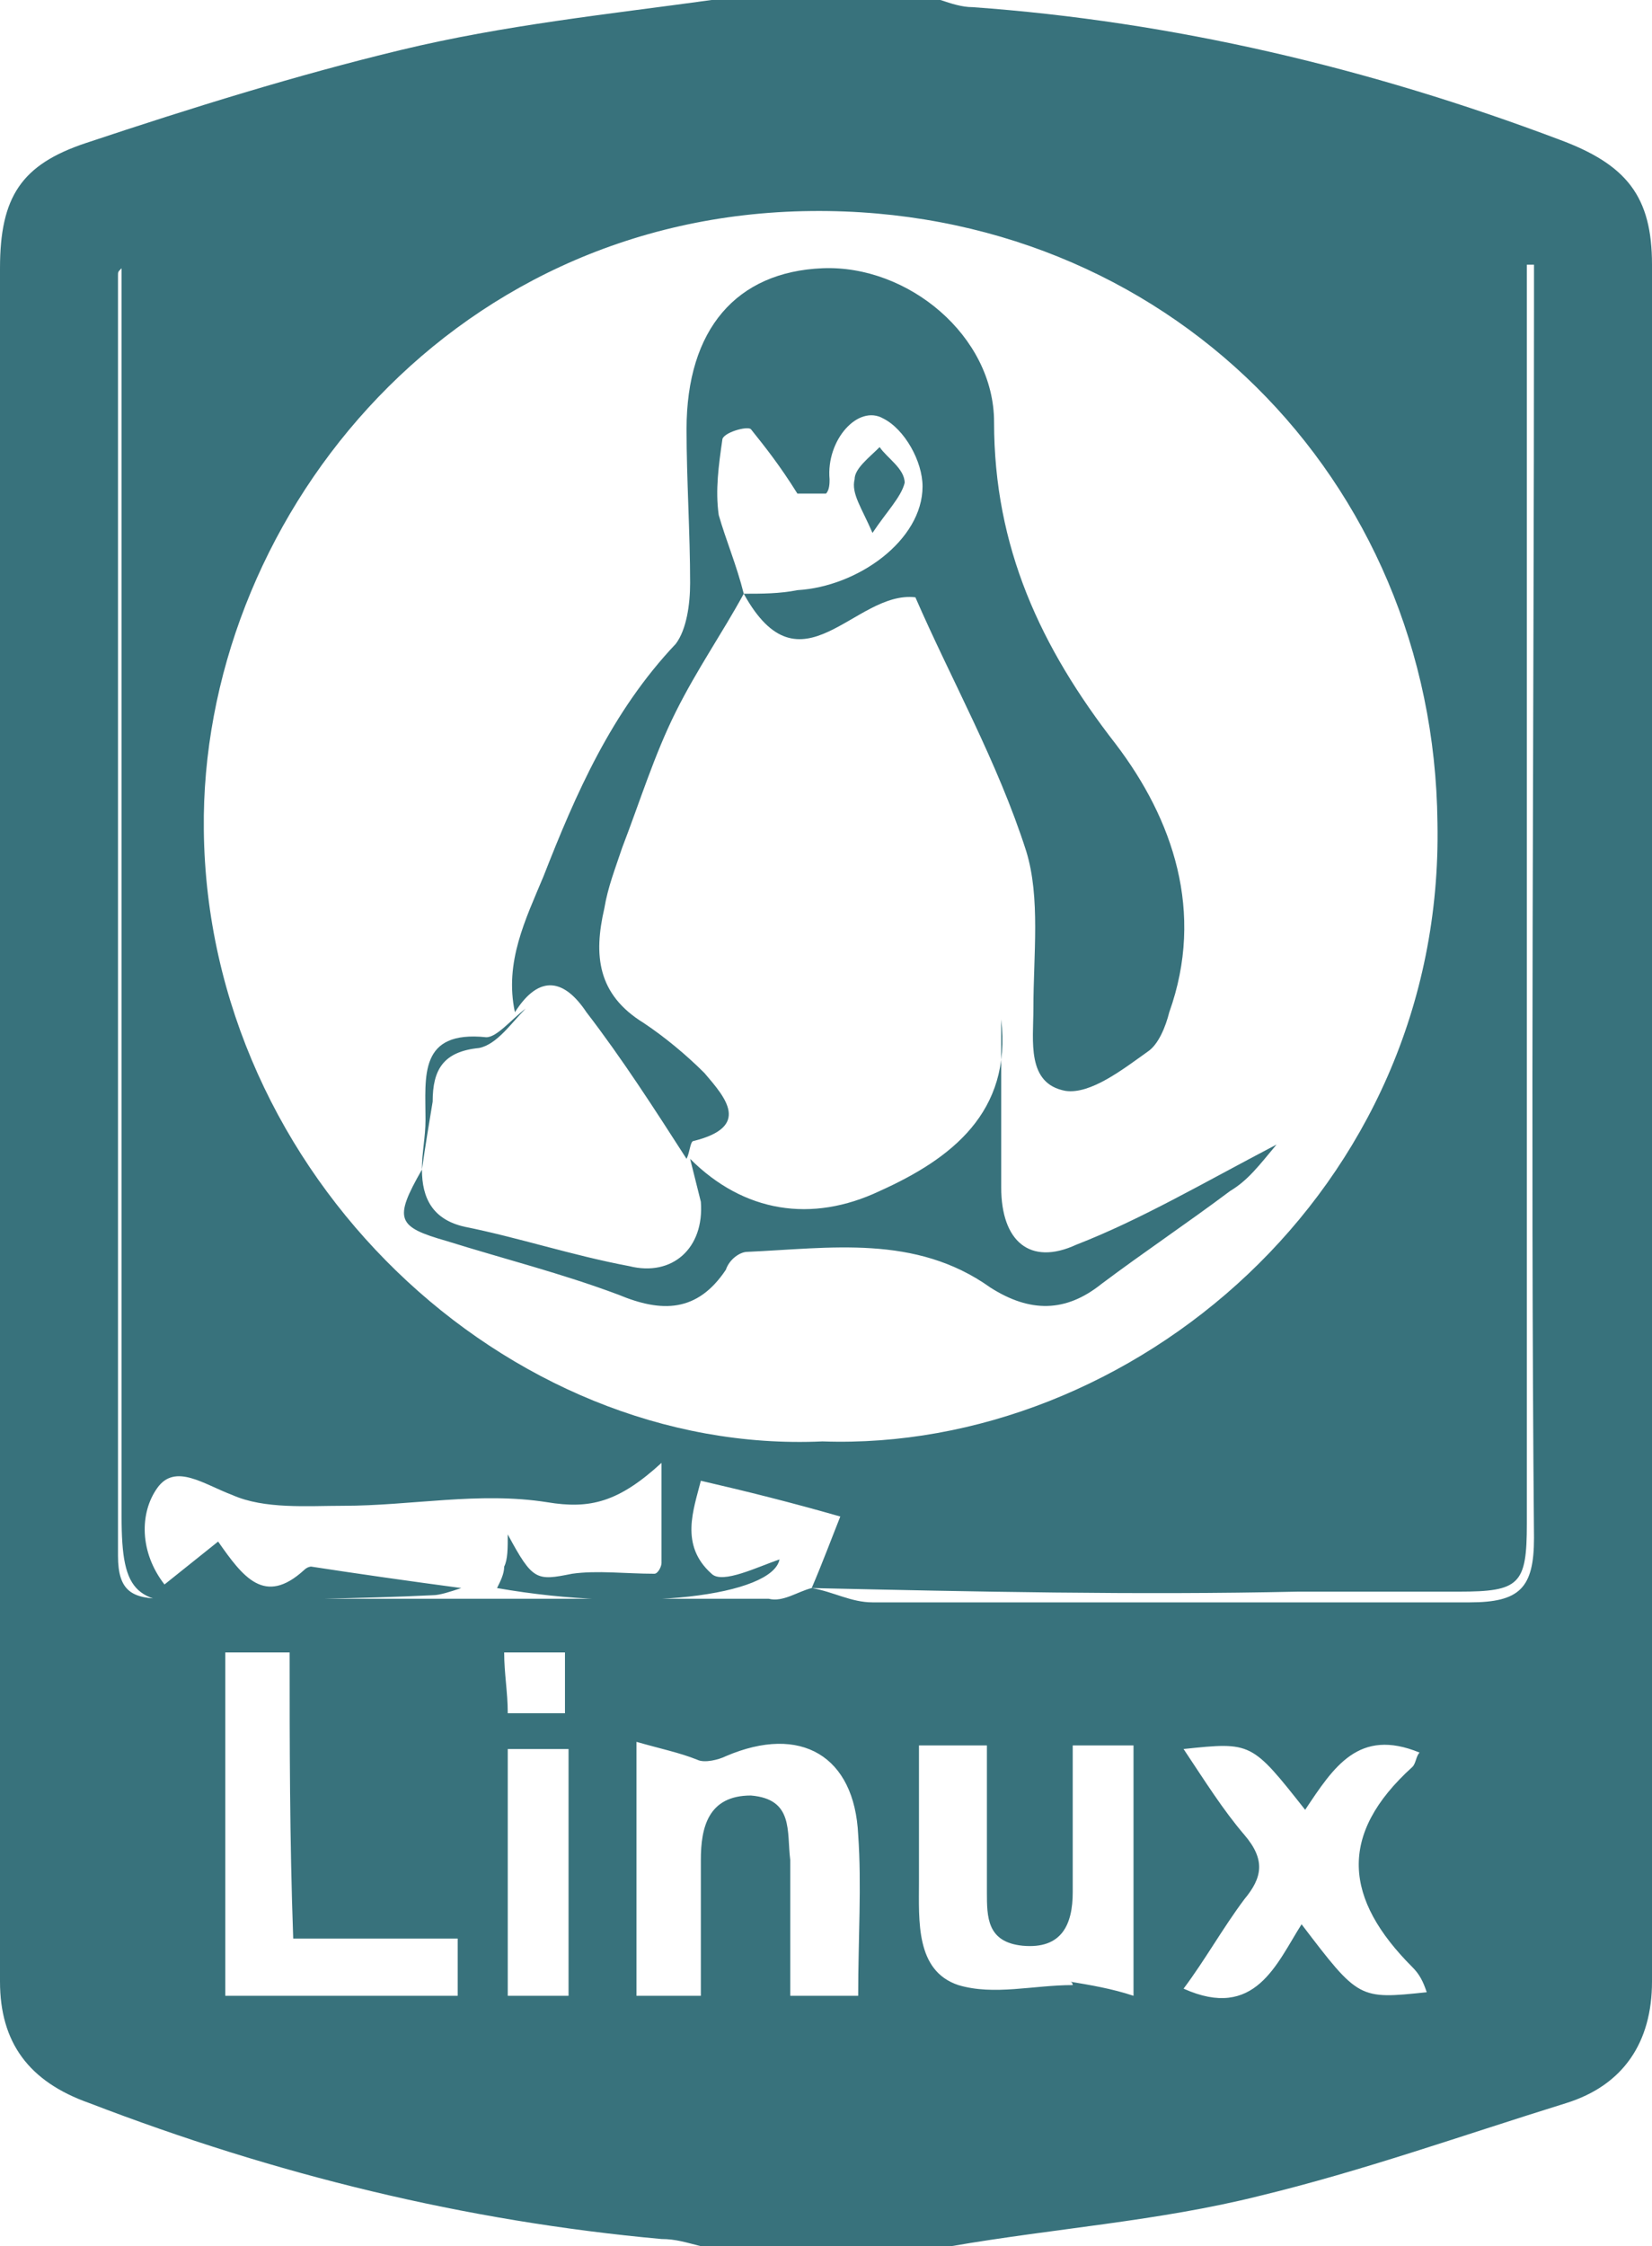 <?xml version="1.0" encoding="utf-8"?>
<!-- Generator: Adobe Illustrator 24.1.0, SVG Export Plug-In . SVG Version: 6.00 Build 0)  -->
<svg version="1.1" id="Calque_1" xmlns="http://www.w3.org/2000/svg" xmlns:xlink="http://www.w3.org/1999/xlink" x="0px" y="0px"
	 viewBox="0 0 46.2 62.8" style="enable-background:new 0 0 46.2 62.8;" xml:space="preserve">
<style type="text/css">
	.st0{fill:#38727C;}
</style>
<g>
	<path class="st0" d="M19.9,0c2.1,0,4.3,0,6.4,0c0.3,0.1,0.6,0.2,0.9,0.2c5.6,0.4,11.1,1.7,16.4,3.7c1.9,0.7,2.6,1.6,2.6,3.5
		c0,16,0,32,0,48c0,1.7-0.8,2.9-2.4,3.4c-2.9,0.9-5.7,1.9-8.6,2.6c-2.8,0.7-5.7,0.9-8.6,1.4c-2.3,0-4.6,0-7,0
		c-0.4-0.1-0.7-0.2-1.1-0.2c-5.5-0.5-10.8-1.8-16-3.8C0.8,58.2,0,57.1,0,55.4c0-16,0-32,0-47.9c0-2,0.6-2.9,2.4-3.5
		c3-1,5.9-1.9,8.8-2.6S17,0.4,19.9,0z M22.7,44.4c0.6,0.1,1.1,0.4,1.7,0.4c5.6,0,11.1,0,16.7,0c1.4,0,1.8-0.4,1.8-1.8
		c-0.1-11.5,0-22.9,0-34.4c0-0.4,0-0.8,0-1.2c-0.1,0-0.1,0-0.2,0c0,3.2,0,6.5,0,9.7c0,8.5,0,17,0,25.5c0,1.7-0.2,1.9-1.9,1.9
		c-1.5,0-3,0-4.5,0C31.8,44.6,27.2,44.5,22.7,44.4c0.3-0.7,0.6-1.5,0.8-2c-1.4-0.4-2.6-0.7-3.9-1c-0.2,0.8-0.6,1.8,0.3,2.6
		c0.3,0.3,1.3-0.2,1.9-0.4c-0.2,1-3.9,1.5-7.9,0.8c0.1-0.2,0.2-0.4,0.2-0.6c0.1-0.2,0.1-0.5,0.1-0.9c0.7,1.3,0.8,1.3,1.8,1.1
		c0.7-0.1,1.5,0,2.3,0c0.1,0,0.2-0.2,0.2-0.3c0-0.8,0-1.6,0-2.8c-1.2,1.1-2,1.3-3.2,1.1c-1.9-0.3-3.8,0.1-5.7,0.1
		c-1,0-2.2,0.1-3.1-0.3c-0.8-0.3-1.6-0.9-2.1-0.2s-0.5,1.8,0.2,2.7c0.5-0.4,1-0.8,1.5-1.2c0.7,1,1.3,1.8,2.4,0.8
		c0.1-0.1,0.2-0.1,0.2-0.1c1.3,0.2,2.7,0.4,4.2,0.6c-0.3,0.1-0.6,0.2-0.8,0.2c-2,0.1-4.1,0.1-6.1,0.2c-2.2,0.1-2.6-0.2-2.6-2.4
		c0-11,0-21.9,0-32.9c0-0.6,0-1.2,0-2C3.3,7.6,3.3,7.6,3.3,7.7c0,11.9,0,23.9,0,35.8c0,1,0.4,1.2,1.3,1.2c5.6,0,11.2,0,16.9,0
		C21.9,44.8,22.3,44.5,22.7,44.4z M23,40.3c8.6,0.3,17.4-7,17.2-17.3c-0.1-9.6-7.6-17.2-17.5-17.1C12.4,6,5.6,14.7,5.7,23.2
		C5.8,32.9,14.2,40.7,23,40.3z M17.8,48.7c0,2.6,0,4.8,0,7.1c0.6,0,1.1,0,1.8,0c0-1.3,0-2.6,0-3.8c0-0.9,0.2-1.8,1.4-1.8
		c1.2,0.1,1,1,1.1,1.8c0,1.3,0,2.6,0,3.8c0.8,0,1.3,0,1.9,0c0-1.6,0.1-3.1,0-4.5c-0.1-2.2-1.6-3.1-3.7-2.2c-0.2,0.1-0.6,0.2-0.8,0.1
		C19,49,18.5,48.9,17.8,48.7z M30,48.8c0,1.4,0,2.8,0,4.1c0,0.9-0.3,1.6-1.4,1.5c-1-0.1-1-0.8-1-1.5c0-1.3,0-2.7,0-4.1
		c-0.7,0-1.2,0-1.9,0c0,1.3,0,2.6,0,3.8c0,1.1-0.1,2.5,1.1,2.9c1,0.3,2.1,0,3.2,0c0,0,0-0.1-0.1-0.1c0.6,0.1,1.2,0.2,1.8,0.4
		c0-2.5,0-4.8,0-7C31.3,48.8,30.8,48.8,30,48.8z M33.1,48.9c0.6,0.9,1.1,1.7,1.7,2.4c0.6,0.7,0.5,1.2,0,1.8
		c-0.6,0.8-1.1,1.7-1.7,2.5c2,0.9,2.6-0.7,3.3-1.8c1.6,2.1,1.6,2.1,3.5,1.9c-0.1-0.3-0.2-0.5-0.4-0.7c-1.9-1.9-2.1-3.7,0-5.6
		c0.1-0.1,0.1-0.3,0.2-0.4c-1.7-0.7-2.4,0.4-3.2,1.6C35,48.7,35,48.7,33.1,48.9z M8.1,46.2c-0.8,0-1.3,0-1.8,0c0,3.2,0,6.4,0,9.6
		c2.2,0,4.3,0,6.5,0c0-0.6,0-1,0-1.6c-1.6,0-3,0-4.6,0C8.1,51.4,8.1,48.8,8.1,46.2z M15.9,55.8c0-2.4,0-4.6,0-6.9
		c-0.6,0-1.1,0-1.7,0c0,2.3,0,4.6,0,6.9C14.8,55.8,15.3,55.8,15.9,55.8z M15.8,47.9c0-0.6,0-1.1,0-1.7c-0.6,0-1.1,0-1.7,0
		c0,0.6,0.1,1.1,0.1,1.7C14.8,47.9,15.3,47.9,15.8,47.9z"/>
	<path class="st0" d="M20.8,16.6c-0.6,1.1-1.3,2.1-1.9,3.3c-0.6,1.2-1,2.5-1.5,3.8c-0.2,0.6-0.4,1.1-0.5,1.7
		c-0.3,1.3-0.2,2.4,1.1,3.2c0.6,0.4,1.2,0.9,1.7,1.4c0.6,0.7,1.3,1.5-0.3,1.9c-0.1,0-0.1,0.3-0.2,0.5l0,0c-0.9-1.4-1.8-2.8-2.8-4.1
		c-0.6-0.9-1.3-1.1-2,0l0,0c-0.3-1.4,0.3-2.6,0.8-3.8c0.9-2.3,1.9-4.6,3.7-6.5c0.3-0.4,0.4-1.1,0.4-1.7c0-1.4-0.1-2.9-0.1-4.3
		c0-2.8,1.4-4.4,3.8-4.5s4.8,1.9,4.8,4.3c0,3.5,1.3,6.3,3.4,9c1.6,2.1,2.5,4.7,1.5,7.5c-0.1,0.4-0.3,0.9-0.6,1.1
		c-0.7,0.5-1.6,1.2-2.3,1.1c-1.1-0.2-0.9-1.4-0.9-2.3c0-1.5,0.2-3.1-0.2-4.4c-0.8-2.5-2.1-4.8-3.1-7.1
		C23.9,16.5,22.4,19.5,20.8,16.6c0.5,0,1,0,1.5-0.1c1.7-0.1,3.5-1.4,3.5-2.9c0-0.7-0.5-1.6-1.1-1.9c-0.7-0.4-1.6,0.6-1.5,1.7
		c0,0.1,0,0.3-0.1,0.4c-0.4,0-0.7,0-0.8,0C21.8,13,21.4,12.5,21,12c-0.1-0.1-0.8,0.1-0.8,0.3c-0.1,0.7-0.2,1.4-0.1,2.1
		C20.3,15.1,20.6,15.8,20.8,16.6z"/>
	<path class="st0" d="M19.3,32.4c1.5,1.5,3.4,1.8,5.3,0.9c2-0.9,3.7-2.2,3.4-4.8c0,1.6,0,3.1,0,4.7c0,1.5,0.8,2.2,2.1,1.6
		c1.8-0.7,3.5-1.7,5.6-2.8c-0.5,0.6-0.8,1-1.3,1.3c-1.2,0.9-2.4,1.7-3.6,2.6c-1,0.8-2,0.8-3.1,0.1c-2.1-1.5-4.5-1.1-6.8-1
		c-0.2,0-0.5,0.2-0.6,0.5c-0.8,1.2-1.8,1.2-3,0.7c-1.6-0.6-3.2-1-4.8-1.5c-1.4-0.4-1.5-0.6-0.7-2l0,0c0,0.8,0.3,1.4,1.2,1.6
		c1.5,0.3,3,0.8,4.6,1.1c1.2,0.3,2.1-0.5,2-1.8C19.5,33.2,19.4,32.8,19.3,32.4L19.3,32.4z"/>
	<path class="st0" d="M11.8,32.7c0-0.5,0.1-0.9,0.1-1.4c0-1.2-0.2-2.5,1.7-2.3c0.3,0,0.7-0.5,1.1-0.8l0,0c-0.4,0.4-0.8,1-1.3,1.1
		c-1,0.1-1.3,0.6-1.3,1.5C12,31.4,11.9,32,11.8,32.7L11.8,32.7z"/>
	<path class="st0" d="M24.4,14.9c-0.3-0.7-0.6-1.1-0.5-1.5c0-0.3,0.4-0.6,0.7-0.9c0.2,0.3,0.7,0.6,0.7,1
		C25.2,13.9,24.8,14.3,24.4,14.9z"/>
</g>
</svg>
